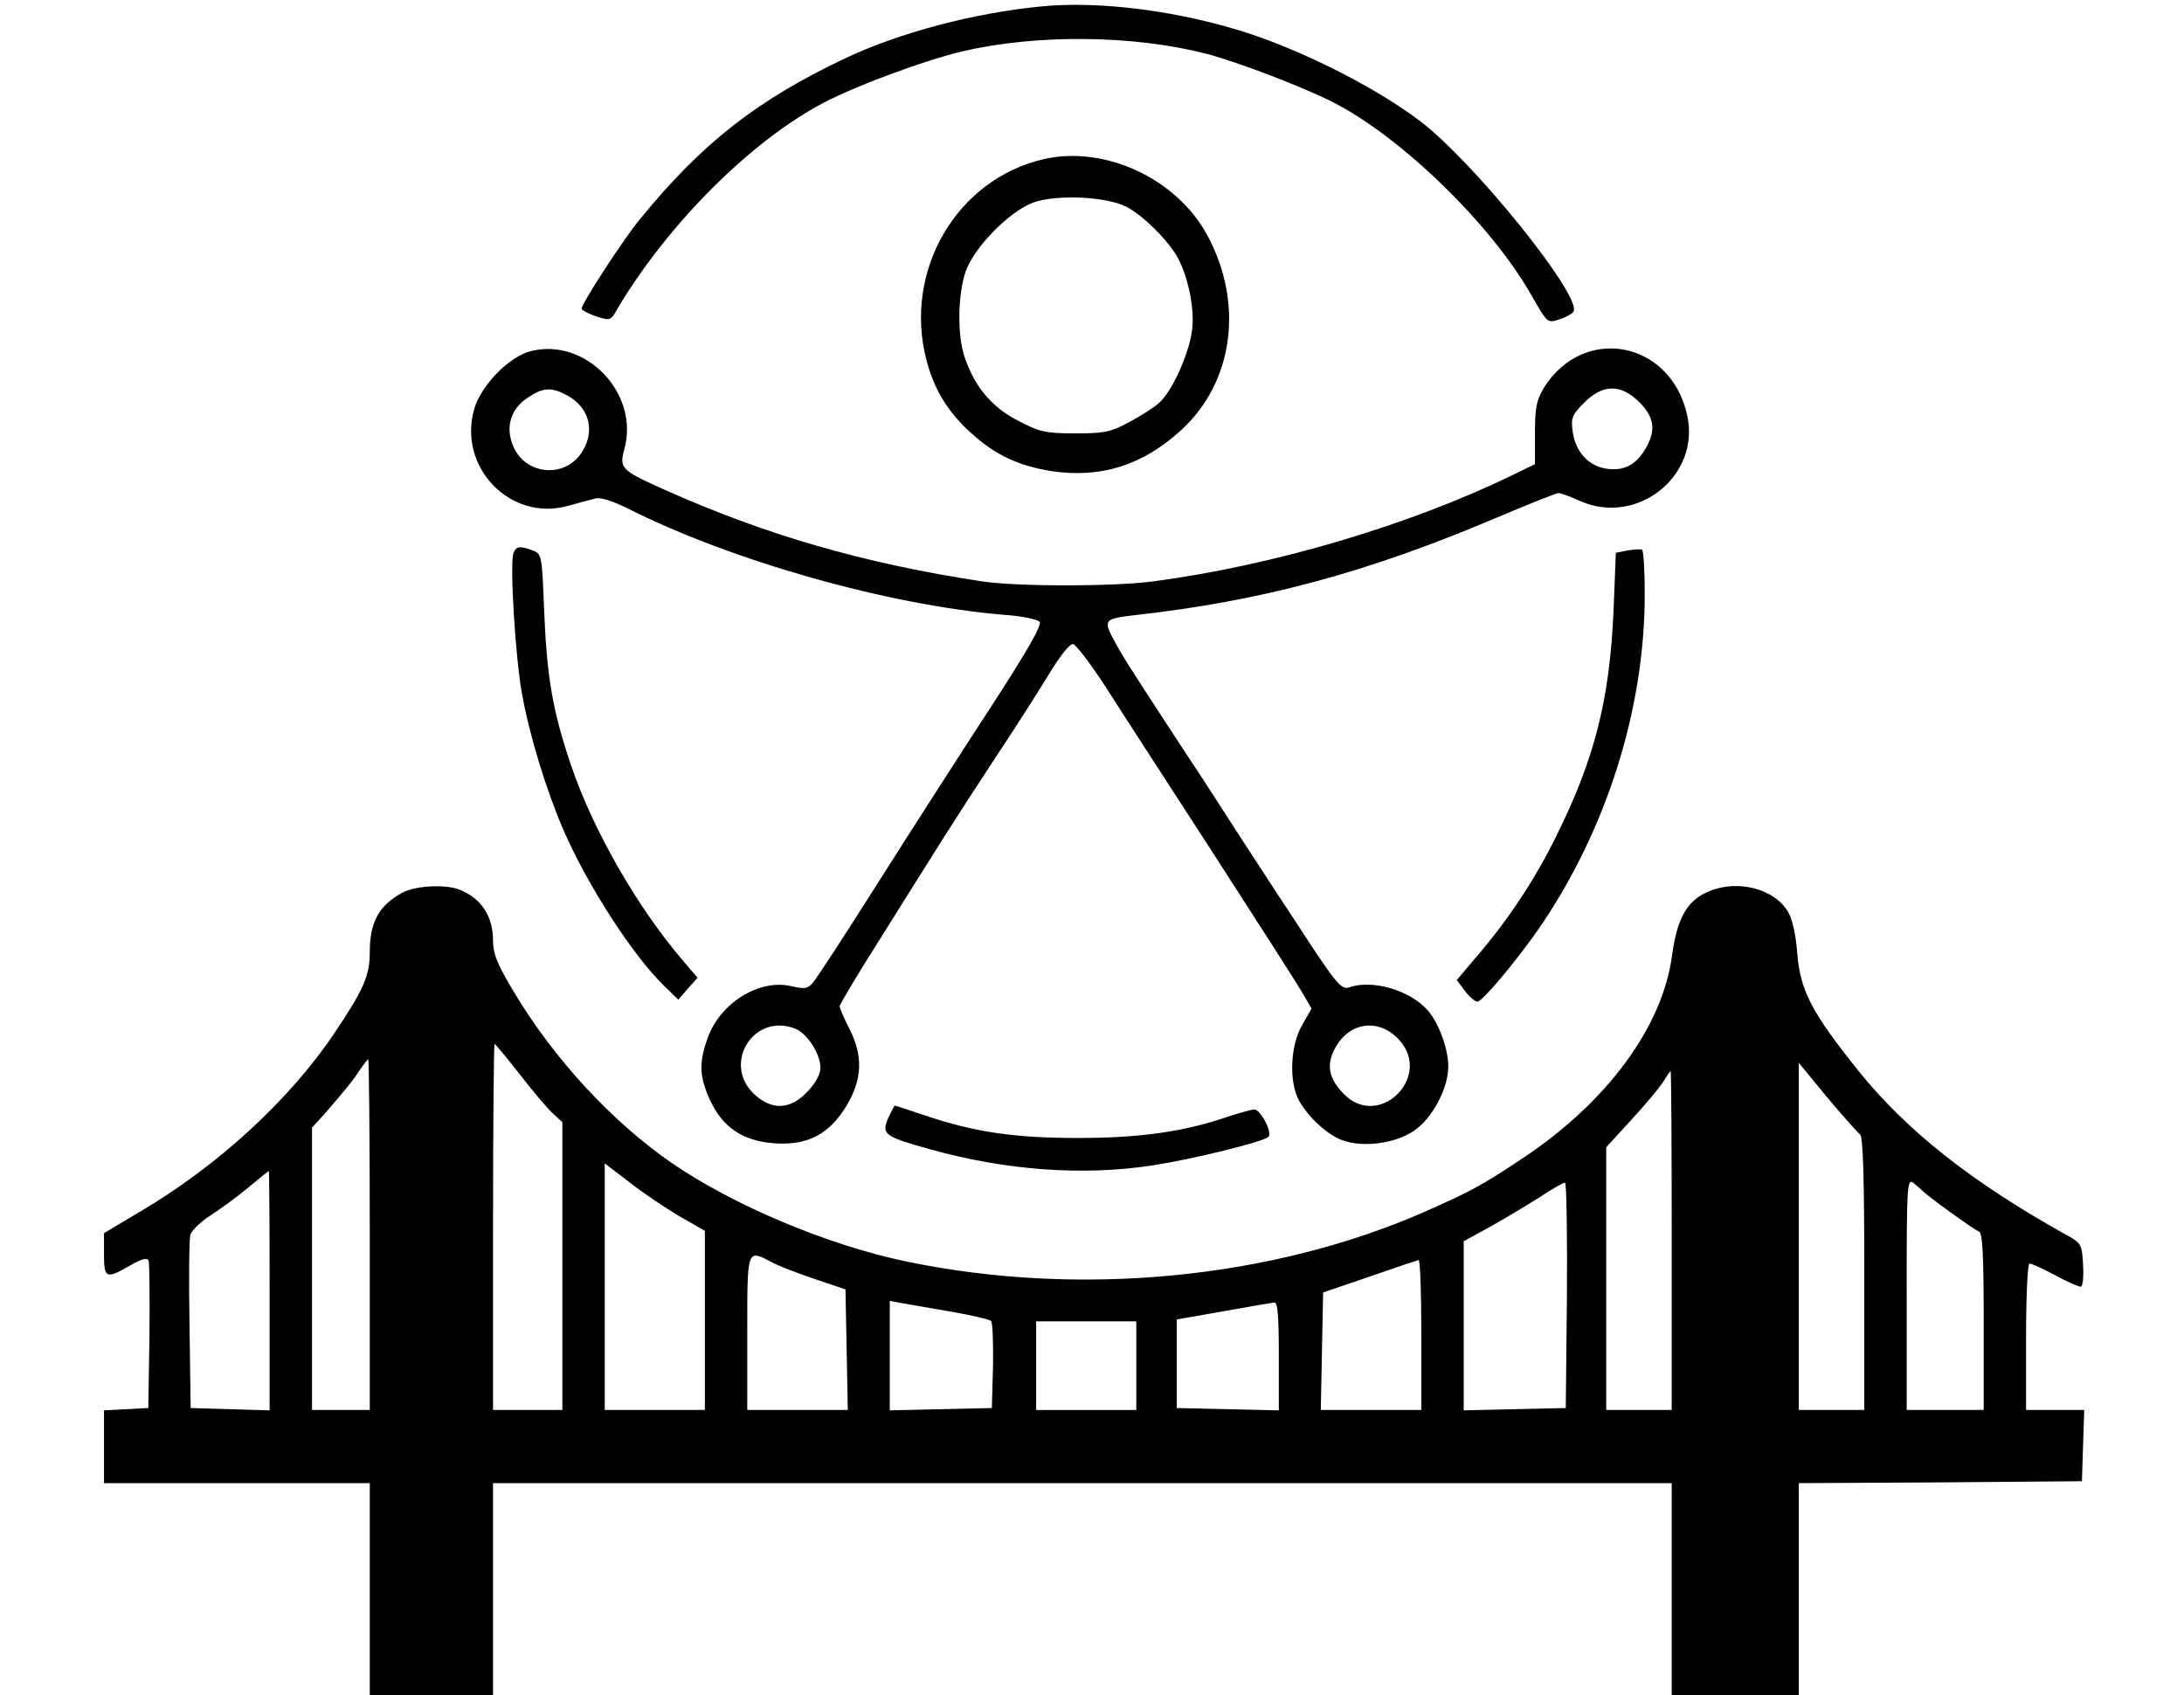 <?xml version="1.0" standalone="no"?>
<!DOCTYPE svg PUBLIC "-//W3C//DTD SVG 20010904//EN"
 "http://www.w3.org/TR/2001/REC-SVG-20010904/DTD/svg10.dtd">
<svg version="1.0" xmlns="http://www.w3.org/2000/svg"
 width="567pt" height="440pt" viewBox="0 0 567 440"
 preserveAspectRatio="xMidYMid meet">

<g transform="translate(0,440) scale(0.1,-0.1)"
fill="#000000" stroke="none">
<path d="M2700 4383 c-173 -17 -365 -68 -505 -134 -228 -108 -371 -219 -532
-416 -43 -51 -153 -221 -153 -234 0 -4 17 -13 37 -20 33 -11 38 -10 48 6 124
215 336 433 526 539 81 46 273 118 379 143 194 45 444 42 634 -7 79 -21 247
-85 326 -125 177 -90 410 -316 515 -500 43 -75 42 -75 76 -63 16 5 31 14 34
19 24 38 -260 391 -400 496 -110 83 -288 174 -436 224 -181 60 -393 88 -549
72z"/>
<path d="M2710 3987 c-226 -52 -365 -289 -305 -521 20 -77 56 -136 116 -190
64 -58 123 -85 209 -99 128 -19 236 15 336 106 137 125 164 330 68 507 -80
147 -266 233 -424 197z m215 -124 c41 -22 99 -78 128 -124 30 -49 49 -138 42
-194 -7 -62 -52 -161 -86 -191 -13 -12 -48 -34 -78 -50 -48 -26 -65 -29 -140
-29 -77 0 -93 4 -148 33 -67 34 -112 87 -138 163 -20 55 -19 164 2 224 21 62
113 156 175 179 61 22 190 16 243 -11z"/>
<path d="M1376 3488 c-56 -15 -128 -90 -145 -150 -43 -152 95 -293 244 -251
28 8 59 16 71 19 13 4 45 -7 82 -25 271 -137 678 -252 979 -277 46 -3 87 -12
92 -18 7 -8 -34 -79 -127 -222 -75 -115 -206 -319 -291 -453 -84 -133 -161
-251 -170 -261 -14 -17 -22 -18 -56 -10 -85 20 -188 -45 -219 -138 -22 -63
-20 -98 8 -159 33 -71 87 -106 170 -111 84 -5 139 24 184 98 41 69 43 129 7
200 -14 27 -25 53 -25 58 0 5 49 87 110 183 60 96 133 212 162 258 29 46 90
140 136 210 46 69 106 163 134 209 31 51 56 82 64 80 8 -2 47 -53 87 -115 39
-62 165 -255 278 -430 113 -175 217 -337 230 -360 l24 -41 -25 -44 c-30 -52
-34 -145 -8 -194 24 -44 76 -92 116 -105 54 -18 134 -7 182 25 48 32 90 110
90 168 0 45 -25 114 -54 146 -46 52 -144 80 -203 59 -21 -7 -33 7 -139 170
-65 98 -137 210 -162 248 -25 39 -77 120 -117 180 -40 61 -103 157 -140 215
-38 58 -69 114 -69 125 -1 17 8 21 69 28 331 37 603 110 940 253 83 35 155 64
161 64 7 0 31 -9 55 -20 149 -67 315 65 279 223 -43 193 -269 235 -372 70 -19
-32 -23 -51 -23 -118 l0 -80 -60 -29 c-265 -129 -619 -234 -930 -275 -104 -14
-355 -14 -447 0 -307 47 -559 120 -821 237 -114 51 -120 56 -106 106 40 146
-102 292 -245 254z m94 -113 c58 -30 76 -90 43 -145 -41 -71 -144 -66 -179 8
-23 50 -10 99 35 129 40 27 61 29 101 8z m2786 -19 c40 -40 44 -75 14 -124
-25 -41 -58 -56 -103 -48 -45 8 -77 45 -84 95 -5 36 -2 44 30 76 48 48 95 49
143 1z m-2192 -1626 c31 -12 66 -65 66 -102 0 -17 -13 -40 -34 -62 -43 -46
-91 -49 -136 -8 -87 78 -5 214 104 172z m1569 -30 c86 -95 -52 -232 -143 -141
-40 40 -48 76 -24 120 37 69 115 79 167 21z"/>
<path d="M1333 2964 c-10 -26 5 -271 22 -364 19 -107 63 -251 108 -355 62
-143 181 -327 262 -405 l36 -35 25 29 25 28 -36 42 c-121 141 -236 342 -293
511 -47 139 -62 227 -69 393 -6 151 -6 154 -30 163 -34 13 -43 11 -50 -7z"/>
<path d="M4225 2971 l-30 -6 -6 -150 c-10 -231 -49 -385 -149 -586 -54 -110
-124 -216 -203 -308 l-55 -65 21 -28 c11 -15 26 -28 33 -28 12 0 97 101 156
185 177 255 278 572 278 872 0 61 -3 114 -7 116 -5 2 -21 1 -38 -2z"/>
<path d="M1045 2083 c-61 -33 -85 -76 -85 -155 0 -61 -16 -97 -94 -213 -116
-172 -303 -343 -502 -460 l-94 -56 0 -54 c0 -64 5 -66 68 -30 31 18 44 21 48
12 2 -7 3 -96 2 -197 l-3 -185 -57 -3 -58 -3 0 -94 0 -95 345 0 345 0 0 -275
0 -275 160 0 160 0 0 275 0 275 1530 0 1530 0 0 -275 0 -275 165 0 165 0 0
275 0 275 368 2 367 3 3 93 3 92 -76 0 -75 0 0 190 c0 106 4 190 9 190 5 0 35
-13 66 -30 31 -17 61 -30 67 -30 5 0 8 25 6 56 -3 55 -4 57 -48 81 -242 135
-410 268 -535 423 -121 151 -151 208 -159 304 -3 47 -13 91 -24 109 -35 60
-131 85 -206 53 -56 -23 -82 -70 -95 -165 -24 -186 -169 -382 -387 -527 -111
-74 -137 -87 -254 -139 -398 -175 -896 -223 -1345 -130 -204 42 -451 146 -611
256 -156 108 -306 270 -411 446 -42 70 -53 97 -53 131 0 64 -31 111 -88 133
-36 14 -114 10 -147 -8z m303 -470 c33 -43 72 -89 86 -102 l26 -24 0 -374 0
-373 -90 0 -90 0 0 475 c0 261 2 475 4 475 2 0 31 -35 64 -77z m-388 -418 l0
-455 -75 0 -75 0 0 366 0 367 33 36 c52 60 75 88 92 115 10 14 19 26 21 26 2
0 4 -205 4 -455z m3869 260 c8 -4 11 -123 11 -361 l0 -354 -85 0 -85 0 0 450
0 451 74 -90 c41 -49 80 -92 85 -96z m-489 -275 l0 -440 -85 0 -85 0 0 341 0
341 65 71 c36 39 73 83 83 99 9 15 18 28 19 28 2 0 3 -198 3 -440z m-2578 64
l68 -39 0 -232 0 -233 -130 0 -130 0 0 320 0 320 63 -48 c34 -27 92 -66 129
-88z m-1062 -194 l0 -311 -102 3 -103 3 -3 214 c-2 117 -1 223 2 235 3 11 26
34 51 50 25 16 69 48 98 72 29 24 53 44 55 44 1 0 2 -140 2 -310z m4290 260
c11 -13 136 -103 148 -107 9 -4 12 -60 12 -234 l0 -229 -100 0 -100 0 0 301
c0 286 1 301 18 288 9 -8 19 -16 22 -19z m-922 -272 l-3 -293 -132 -3 -133 -3
0 220 0 219 73 40 c39 22 97 57 127 76 30 20 58 36 63 36 4 0 6 -132 5 -292z
m-2065 86 c17 -10 68 -29 112 -44 l80 -27 3 -156 3 -157 -131 0 -130 0 0 200
c0 221 -1 217 63 184z m1687 -189 l0 -195 -130 0 -131 0 3 153 3 152 120 41
c66 23 123 42 128 43 4 1 7 -87 7 -194z m-1220 60 c52 -9 99 -20 103 -24 4 -4
6 -57 5 -117 l-3 -109 -132 -3 -133 -3 0 142 0 142 33 -6 c17 -3 75 -13 127
-22z m850 -115 l0 -141 -132 3 -133 3 0 115 0 115 120 21 c66 12 126 22 133
23 9 1 12 -33 12 -139z m-370 -25 l0 -115 -130 0 -130 0 0 115 0 115 130 0
130 0 0 -115z"/>
<path d="M2306 1498 c-18 -43 -11 -48 111 -82 195 -54 394 -69 576 -41 104 16
287 61 300 74 11 11 -20 71 -37 71 -7 0 -38 -9 -69 -19 -111 -38 -225 -55
-387 -55 -167 0 -271 15 -403 60 -39 13 -72 24 -74 24 -1 0 -9 -15 -17 -32z"/>
</g>
</svg>
